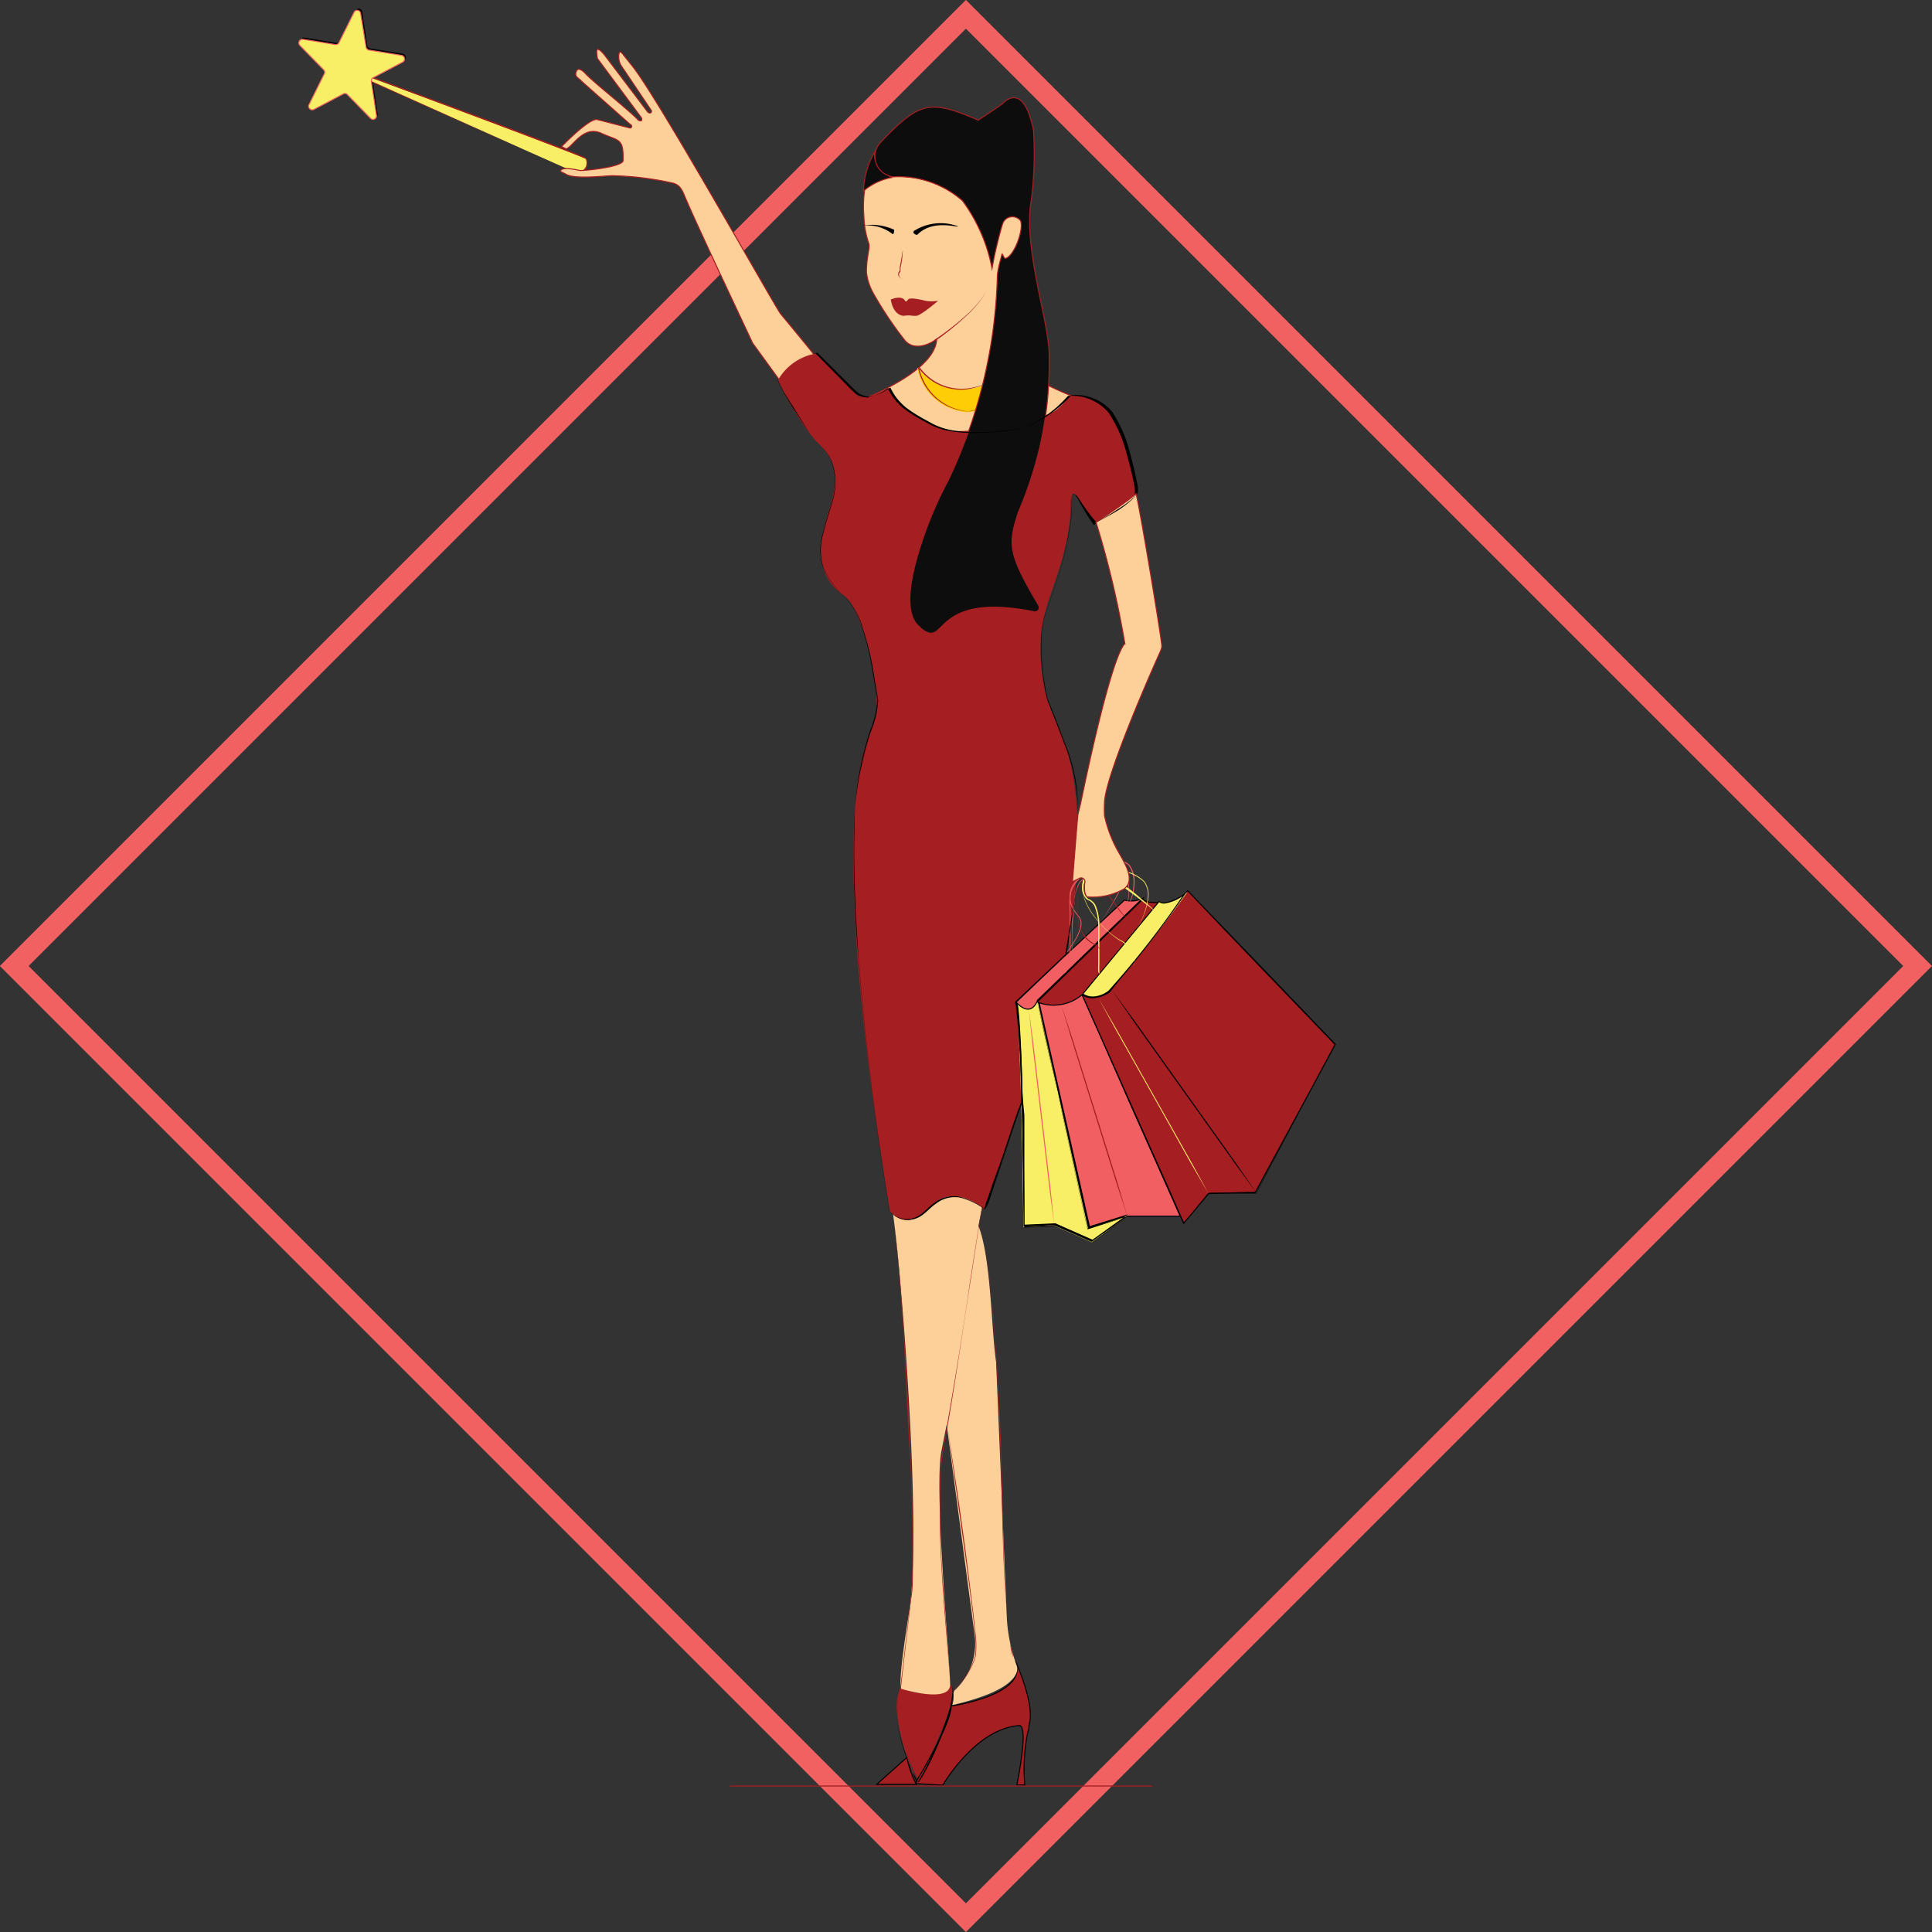 <svg xmlns="http://www.w3.org/2000/svg" viewBox="0 0 95 95.01"><rect x="0" y="0" width="95" height="95.01" fill="#333333" stroke="none"/><defs><style>.cls-1,.cls-14,.cls-18,.cls-6{fill:none;}.cls-1,.cls-6{stroke:#f16162;}.cls-1,.cls-12,.cls-16,.cls-18,.cls-3,.cls-6,.cls-7,.cls-9{stroke-miterlimit:10;}.cls-2,.cls-3{fill:#a51e22;}.cls-3,.cls-9{stroke:#000;}.cls-12,.cls-16,.cls-18,.cls-3,.cls-6,.cls-7,.cls-9{stroke-width:0.05px;}.cls-4{fill:#f9ef66;}.cls-5{fill:#a41e21;}.cls-12,.cls-7,.cls-8{fill:#fed099;}.cls-16,.cls-18,.cls-7{stroke:#a51e22;}.cls-11,.cls-9{fill:#f15f63;}.cls-10{fill:#fdc581;}.cls-12{stroke:#a41e21;}.cls-13{fill:#fff;}.cls-15{fill:#ffcd05;}.cls-16,.cls-17{fill:#0d0d0d;}.cls-18{stroke-linecap:round;}</style></defs><title>img-consultation</title><g id="Layer_2" data-name="Layer 2"><g id="img-consultation_icon" data-name="img-consultation icon"><rect class="cls-1" x="14.41" y="14.41" width="66.18" height="66.18" transform="translate(-19.68 47.5) rotate(-45)"/><g id="Shoes"><path class="cls-2" d="M44.28,83s-.66,1.43.82,4.43c.12.09,2.2-4,1.65-4.57l-.1.11a2.49,2.49,0,0,1-2.13.1Z"/><path class="cls-3" d="M45.21,87.33s1.54-2.52,1.56-3.44c0,0,3.86-.55,3.16-2.21,0,0,1,2.17.67,3.13,0,0,0,.29-.05.31a9.16,9.16,0,0,0-.16,2.65H50s.62-3,.1-2.92c-2.16.17-3.74,2.93-3.74,2.93L45,87.7Z"/><path class="cls-3" d="M44.6,86.41l-1.49,1.33h1.95A4.46,4.46,0,0,1,44.6,86.41Z"/></g><path d="M14.82,2.15a.18.18,0,0,1,.15-.3l1.6.26a.17.17,0,0,0,.18-.1L17.49.52a.17.17,0,0,1,.32.05l.25,1.66a.18.18,0,0,0,.14.15l1.6.26a.18.18,0,0,1,.05.34l-1.44.76a.18.18,0,0,0-.09.19l.25,1.66a.17.17,0,0,1-.29.15L17.13,4.55a.17.17,0,0,0-.2,0l-1.44.76A.18.18,0,0,1,15.26,5L16,3.54a.18.18,0,0,0,0-.21L14.82,2.15"/><path class="cls-4" d="M28.41,8.49a.45.45,0,0,1-.21-.05L16,3C19,4.09,28.77,7.7,28.82,7.81a.48.48,0,0,1,0,.46.46.46,0,0,1-.38.21Z"/><path class="cls-5" d="M16.06,3S28.75,7.71,28.8,7.82a.45.45,0,0,1-.39.64.42.42,0,0,1-.2,0L16.06,3m0-.05a.05.05,0,0,0,0,.1l12.15,5.4a.47.47,0,0,0,.22.05.48.48,0,0,0,.4-.23.5.5,0,0,0,0-.49c0-.11-7-2.69-12.77-4.84Z"/><path class="cls-4" d="M14.74,2.23a.18.18,0,0,1,.15-.3l1.6.26a.17.17,0,0,0,.18-.1L17.41.6a.17.17,0,0,1,.32.05L18,2.31a.18.18,0,0,0,.14.15l1.6.26a.18.18,0,0,1,.05.34l-1.44.76a.18.18,0,0,0-.09.19l.25,1.66a.17.17,0,0,1-.29.15L17.06,4.63a.17.17,0,0,0-.2,0l-1.44.76a.18.18,0,0,1-.23-.24l.74-1.49a.18.18,0,0,0,0-.21L14.74,2.23"/><path class="cls-6" d="M14.74,2.23a.18.18,0,0,1,.15-.3l1.6.26a.17.17,0,0,0,.18-.1L17.41.6a.17.17,0,0,1,.32.05L18,2.31a.18.18,0,0,0,.14.15l1.6.26a.18.18,0,0,1,.05.34l-1.44.76a.18.18,0,0,0-.09.19l.25,1.66a.17.17,0,0,1-.29.15L17.06,4.63a.17.17,0,0,0-.2,0l-1.44.76a.18.18,0,0,1-.23-.24l.74-1.49a.18.18,0,0,0,0-.21L14.74,2.23"/><path id="Wand_Hand" data-name="Wand Hand" class="cls-7" d="M40.84,18.29c-.29-.11,0,.09-2.45-2.85C38.06,15,32.29,4.7,31.07,3.22l-.36-.45c-.2-.27-.26-.27-.28-.08a.9.9,0,0,0,0,.21.82.82,0,0,0,.11.32l1.5,2.23c0,.12-.09.13-.18.07L29.73,2.71c-.05-.07-.26-.31-.35-.28s0,.45,0,.45l2.16,2.91c.08.23-.13.14-.16.11-.43-.47-2.17-1.83-2.57-2.26s-.49-.16-.5,0,.21.24.28.35l2.46,2.18a.08.08,0,0,1-.09.12l-1.59-.41c-.38-.1-1.76,1.33-1.76,1.33l.23.11c.33-.1.84-1.17,1.72-.77s1.1.22,1.08,1.34c0,.33-2,.52-2.14.49s-.7-.15-.87-.05,0,.13.19.23c.41.27,1.82.09,2.3.08A15,15,0,0,1,33.07,9c.32.08.44.26.6.65C34.23,11,37,16.84,37,16.86c1.45,2,3.36,4.61,3.54,5.07A5.72,5.72,0,0,1,40.84,18.29Z"/><path id="Legs" class="cls-8" d="M46.83,83.84a1.41,1.41,0,0,0,.05-.59l.05-.12a3.13,3.13,0,0,0,1-2.69L46.55,70.05h0l-.26,1.31c-.37,1.85.43,10.52.43,11.47s-2.38.22-2.38.22-.28.19.36-3.75c.67-4.11-.43-17.24-.79-19.61s.11-2.47.11-2.47c3.31,1.31,4.51.88,4.51.88s-.13.72-.42,2.18c.62,1.53.63,5.06.87,6.7l.52,12.4A8,8,0,0,0,50,81.92S50.49,83,46.83,83.84Z"/><path class="cls-2" d="M45.78,59.3c-.92,1-1.55.76-2,.25,0,0-3.31-18.26-1-23.45.46-1,6-8.56,6.83-4.22.06.34,2.13,3.35,2.3,3.65,0,0,.81,1.12,1.06,4.37A31.6,31.6,0,0,1,52.42,47c-.15.75-2.18,1.68-2.4,2.47l.27,4.52-1.88,5.48S46.92,58.11,45.78,59.3Z"/><g id="Bags_Back" data-name="Bags Back"><path class="cls-9" d="M51,49.21a1.92,1.92,0,0,0,2.16-.41l4.87,11-2.61,0-1.94.6Z"/><path d="M55.37,59.82l.42,0h1.86l.42,0-.42,0H55.79Z"/><line class="cls-10" x1="53.3" y1="48.63" x2="57.46" y2="58.1"/><path class="cls-3" d="M53.21,48.91l5,11.24,1.22-1.46,2.3-.07,3.93-7.26-7.26-7.56-3.86,5S53.75,49.29,53.21,48.91Z"/><path class="cls-4" d="M51.83,60.26l-1.51.08c0-.13-.09-10.07-.4-11.07h0c.06,0,.29.25.55.25h0c.21,0,.38-.15.52-.44L53.53,60.4l1.89-.61-1.72,1.3h0Z"/><path d="M51,49.09,53.5,60.4l1.93-.59-1.74,1.25-1.84-.82-1.52.07s-.06-10-.38-11.05a.83.83,0,0,0,.53.28c.18,0,.38-.11.55-.45m4.41,10.72h0M51,49a0,0,0,0,0,0,0c-.14.28-.31.42-.5.42a.79.79,0,0,1-.49-.26l0,0h0a0,0,0,0,0,0,.06c.31,1,.37,10.94.37,11a.05.05,0,0,0,0,0h0l1.51-.07,1.83.81h0l1.74-1.25a.05.05,0,0,0,0,0,0,0,0,0,0,0,0h0l-1.87.58L51.07,49.08a0,0,0,0,0,0,0Z"/><path class="cls-9" d="M49.95,49.26l5.34-5a1.31,1.31,0,0,0,.89-.08l-5.16,5S50.73,50.12,49.95,49.26Z"/><path class="cls-3" d="M53.21,48.91,57,44.37s-.72.06-.79-.17L51,49.27A2.17,2.17,0,0,0,53.21,48.91Z"/><path class="cls-4" d="M53.75,49.06a.85.85,0,0,1-.52-.16L57,44.31a.25.25,0,0,0,.24.1,2.51,2.51,0,0,0,1.16-.56,61.46,61.46,0,0,1-3.88,4.91,1.32,1.32,0,0,1-.79.3Z"/><path d="M58.19,44a44,44,0,0,1-3.67,4.7,1.3,1.3,0,0,1-.78.3.87.87,0,0,1-.46-.13L57,44.36a.43.43,0,0,0,.25.07,2,2,0,0,0,.93-.39m.22-.22a2.59,2.59,0,0,1-1.15.56.36.36,0,0,1-.26-.09l-3.79,4.62a.88.88,0,0,0,.54.17,1.34,1.34,0,0,0,.81-.31,50.14,50.14,0,0,0,3.86-5Z"/><path d="M54.67,48.67l1.14,1.56,2.46,3.45,2.46,3.45,1.09,1.58-1.14-1.56L58.22,53.7l-2.46-3.45Z"/><path class="cls-4" d="M54,49.06l.87,1.5,1.87,3.32,1.87,3.32.83,1.52-.87-1.5L56.7,53.89l-1.87-3.32Z"/><path d="M53.2,49,54,50.7l1.73,3.85,1.73,3.85.76,1.76-.81-1.74-1.73-3.85L54,50.72Z"/><path class="cls-2" d="M52.18,49.39,52.71,51l1.12,3.58,1.12,3.58.48,1.64-.53-1.62L53.78,54.6,52.66,51Z"/><path class="cls-11" d="M51.84,60.24l-.22-1.65-.43-3.64-.43-3.64-.17-1.66.22,1.65.43,3.64.43,3.64Z"/><path d="M51,49.27c.45,1.85.83,3.71,1.24,5.56l1.22,5.57,0,0,1.95-.57-1.93.62h0v0l-1.22-5.57C51.84,53,51.41,51.14,51,49.27Z"/><path d="M58,59.76l.18.41h0l1.21-1.48h2.37l3.86-7.33v0c-2.41-2.52-4.85-5-7.24-7.58,2.45,2.49,4.85,5,7.28,7.54h0v0l-3.86,7.33H59.46l-1.24,1.45h0Z"/><path d="M49.95,49.26c.21,1.83.25,3.68.31,5.52l.1,5.53,0,0,1.54-.07h0l1.82.83h0l1.75-1.24-1.74,1.26h0l-1.83-.81h0l-1.53.08a0,0,0,0,1,0,0h0c0-.93,0-1.84,0-2.77l0-2.76C50.18,52.94,50.14,51.09,49.95,49.26Z"/></g><path class="cls-12" d="M49.58,17.51c-.46-.64-.48-3.23-.41-4.19,0-.2.14,0,.14-.25,0-.06,0-.44.07-.21.12.42.54-.19.54-.19.77-1.44.39-1.73.21-2a.34.34,0,0,0-.23-.16.5.5,0,0,0-.53.27,9.46,9.46,0,0,0-.63,1.38v0a2.73,2.73,0,0,0-.06-.27,4.74,4.74,0,0,0-4.85-3.2c-.25,0-.56-1.45-.56-1.45a5.63,5.63,0,0,0-.79,3.41A4.47,4.47,0,0,0,42.73,12c.05.15-.1.61-.12,1.17a1.72,1.72,0,0,0,0,.26A2.76,2.76,0,0,0,43,14.52a17.61,17.61,0,0,0,1.52,2.25c.55.57,1.39,0,1.39,0l.15-.1c-.09,1.83-4.44,3.2-3.81,3.09,0,0,1,1.47,4.36,1.47,4.77,0,6.3-1.68,6.3-1.68S50.41,18.65,49.58,17.51Z"/><path id="Dress_Front" data-name="Dress Front" class="cls-2" d="M50,44.92c0-.5,3-1.31,3-1.77a21.45,21.45,0,0,0-1.06-7.63,9,9,0,0,1-.59-1.68c-.79-4.35,1.12-4.66,1.37-9.49,0-.1.12-.11.18,0a9.06,9.06,0,0,0,1,1.37,4.6,4.6,0,0,0,2.05-1.49s-.65-3.63-1.6-4.3a2.6,2.6,0,0,0-1.77-.48c-.59.95-2.22,2.05-5.9,1.74a5.32,5.32,0,0,1-3-2.12s-1.21.73-1.58.32-2-2-2-2a2.67,2.67,0,0,0-1.84,1.29,13,13,0,0,0,1.85,3c1.1,1,1.12,1.78.71,3.23-.3,1.06-1.12,3.13.68,4.38,1,.68,1.95,5.13,1.49,6.14-2.35,5.19.77,24.13.77,24.13.49.51,1.12.71,2-.25,1.14-1.18,2.63.13,2.63.13l1.74-5.28L44.89,45Z"/><path id="Bag_Hand_Back" data-name="Bag Hand Back" class="cls-13" d="M54.1,43.16c-.06.23-.4.09-.6,0l-.08-.24c0-.1.26-.27.26-.27S54.26,42.51,54.1,43.16Z"/><g id="Bag_Handles" data-name="Bag Handles"><path class="cls-11" d="M51.87,47.62a1.27,1.27,0,0,1,.26-.37,9.4,9.4,0,0,0,.7-1,2.09,2.09,0,0,0,.3-.73.56.56,0,0,0-.08-.41,3.76,3.76,0,0,1-.27-.37,1.11,1.11,0,0,1-.13-.93,1.62,1.62,0,0,1,.61-.77,4.06,4.06,0,0,1,.85-.5.76.76,0,0,1,.91.11.82.82,0,0,1,.18.85,5.6,5.6,0,0,1-.36.72c-.51.86-.89,1.39-.89,1.39h0s.38-.54.87-1.41a5.57,5.57,0,0,0,.35-.72.79.79,0,0,0-.17-.81.72.72,0,0,0-.86-.1,4,4,0,0,0-.85.49,1.59,1.59,0,0,0-.6.75,1.08,1.08,0,0,0,.12.91,3.74,3.74,0,0,0,.27.37.59.59,0,0,1,.09.43,2.11,2.11,0,0,1-.31.74,9.41,9.41,0,0,1-.71,1,1.28,1.28,0,0,0-.26.37Z"/><path class="cls-11" d="M52.22,47.94l.1-.05a.58.58,0,0,0,.16-.27,4.22,4.22,0,0,0,.12-1.13l0-1.61a7.38,7.38,0,0,1,0-.91,1.11,1.11,0,0,1,.46-.8,2.84,2.84,0,0,1,1.65-.78.68.68,0,0,1,.67.47,2.75,2.75,0,0,1,.14.75,2.87,2.87,0,0,1-.17,1.12,1.92,1.92,0,0,1-.19.39h0a1.92,1.92,0,0,0,.18-.39,2.85,2.85,0,0,0,.15-1.12,2.71,2.71,0,0,0-.15-.74.64.64,0,0,0-.62-.44,2.81,2.81,0,0,0-1.63.76,1.07,1.07,0,0,0-.45.77,7.35,7.35,0,0,0,0,.91c0,.59,0,1.14,0,1.61a4.23,4.23,0,0,1-.13,1.13.42.42,0,0,1-.26.32Z"/><path class="cls-11" d="M52.77,47.51s0,0-.06-.09a1.88,1.88,0,0,1,0-.32c0-.28,0-.68,0-1.16s0-1,.11-1.64a2.14,2.14,0,0,1,.24-.89,2.93,2.93,0,0,1,.71-.64,3,3,0,0,1,.87-.41.85.85,0,0,1,.89.16,1.31,1.31,0,0,1,.26.82,2.66,2.66,0,0,1-.12.77,4.13,4.13,0,0,1-.5,1,3.88,3.88,0,0,1-.26.35h0a3.86,3.86,0,0,0,.25-.36,4.1,4.1,0,0,0,.48-1,2.63,2.63,0,0,0,.1-.76,1.31,1.31,0,0,0-.25-.79.81.81,0,0,0-.84-.15,3,3,0,0,0-.85.4,2.91,2.91,0,0,0-.71.62,2.11,2.11,0,0,0-.24.88c-.08.59-.11,1.15-.12,1.63s0,.88,0,1.16a1.88,1.88,0,0,0,0,.32c0,.08.06.09.06.08Z"/><path class="cls-4" d="M54.05,47.88s0,0-.05-.1a2.79,2.79,0,0,1,0-.34l0-1.22c0-.25,0-.52,0-.81a2.57,2.57,0,0,0-.19-.87.64.64,0,0,0-.35-.3.67.67,0,0,1-.24-.43,1,1,0,0,1,.34-.92,1.33,1.33,0,0,1,1-.25,3.25,3.25,0,0,1,.94.24,1.94,1.94,0,0,1,.78.47,1.11,1.11,0,0,1,.19.78,3.5,3.5,0,0,1-.36,1.16,4.37,4.37,0,0,1-.22.41h0a4.34,4.34,0,0,0,.21-.41,3.48,3.48,0,0,0,.34-1.16,1.08,1.08,0,0,0-.19-.76,1.9,1.9,0,0,0-.77-.45,3.2,3.2,0,0,0-.93-.24,1.29,1.29,0,0,0-.93.23,1,1,0,0,0-.33.88.63.63,0,0,0,.22.41.67.67,0,0,1,.36.31,2.59,2.59,0,0,1,.19.89c0,.29,0,.56,0,.81l0,1.22a2.76,2.76,0,0,0,0,.34c0,.08,0,.1,0,.1Z"/><path class="cls-2" d="M54.32,47.55a.81.81,0,0,0,0-.38,1.05,1.05,0,0,0-.59-.76,1.17,1.17,0,0,1-.49-.47,2,2,0,0,1-.24-.72,4,4,0,0,1,.12-1.62,3,3,0,0,1,.14-.39c0-.12.14-.29.31-.25a1.43,1.43,0,0,1,.6.54c.31.42.58.83.83,1.16a2.35,2.35,0,0,0,.7.7.38.38,0,0,0,.36,0h0a.39.39,0,0,1-.37,0,2.37,2.37,0,0,1-.73-.69c-.26-.33-.52-.74-.83-1.16-.16-.19-.32-.45-.57-.53s-.22.11-.27.22a3,3,0,0,0-.15.39,3.52,3.52,0,0,0-.12,1.61,1.53,1.53,0,0,0,.71,1.16,1.08,1.08,0,0,1,.58.79.81.81,0,0,1,0,.38Z"/><path class="cls-4" d="M55.77,47.42a.81.81,0,0,0,0-.43,1,1,0,0,0-.23-.44,1.86,1.86,0,0,0-.53-.37,4.44,4.44,0,0,1-1.19-1.12,3.5,3.5,0,0,1-.46-.8,1.51,1.51,0,0,1-.12-.93.63.63,0,0,1,.26-.4.68.68,0,0,1,.47-.06,3,3,0,0,1,.85.35,9.81,9.81,0,0,1,1.33,1c.73.62,1.18,1.07,1.18,1.07h0s-.46-.45-1.2-1a11.9,11.9,0,0,0-1.33-.94,3,3,0,0,0-.84-.35.64.64,0,0,0-.44.05.6.6,0,0,0-.25.37,1.49,1.49,0,0,0,.1.92,3.35,3.35,0,0,0,.47.78,5,5,0,0,0,1.18,1.1,1.9,1.9,0,0,1,.52.39,1,1,0,0,1,.22.45.81.81,0,0,1,0,.44Z"/></g><path class="cls-14" d="M52.64,25c0-1.4.43-.33.52-.21a6.06,6.06,0,0,0,1.23.76s1.52-1.07,1.52-1.34a11.54,11.54,0,0,0-1.25-3.91,2.42,2.42,0,0,0-2.08-.89"/><g id="Necklac"><path class="cls-15" d="M47.57,20.27a2.66,2.66,0,0,1-2.47-2.2,2.82,2.82,0,0,0,2.47,1.07,4.16,4.16,0,0,0,2.27-1.07l.11-.07a2.16,2.16,0,0,1-.76,1.48A2.49,2.49,0,0,1,47.57,20.27Z"/><path class="cls-5" d="M49.95,18h0a2.82,2.82,0,0,1-2.37,2.23,2.65,2.65,0,0,1-2.44-2.18,2.56,2.56,0,0,0,2.44,1.09A5,5,0,0,0,49.95,18m0-.05s0,0-.12.08a4.13,4.13,0,0,1-2.25,1.07A2.54,2.54,0,0,1,45.18,18a.05.05,0,0,0,0,0h0a0,0,0,0,0,0,0,2.69,2.69,0,0,0,2.49,2.23A2.85,2.85,0,0,0,50,18a.05.05,0,0,0-.05-.05Z"/></g><g id="Hair"><path class="cls-16" d="M43.06,7.39a4,4,0,0,0-.6,2,3,3,0,0,1,1.38-.66S42.76,8.13,43.06,7.39Z"/><path class="cls-16" d="M51.11,22.07a18.64,18.64,0,0,0,.48-4.61c0-1.66-1.32-5.33-.87-7.69a18.45,18.45,0,0,0,.1-3.36c-.51-2.52-1.51-1.32-1.54-1.3-.4.29-1.18.8-1.18.8h0C45.71,4.87,45.2,5,43.3,7a1,1,0,0,0,.35,1.62.63.63,0,0,0,.35.07,4.77,4.77,0,0,1,3.32,1.17,8.21,8.21,0,0,1,1.46,3.34A20.36,20.36,0,0,1,49.3,11a.51.51,0,0,1,.88-.15c.18.39-.3,1.76-.75,1.86-.06,0-.16-.28-.16-.22s-.22.71-.23,1.12a24.7,24.7,0,0,1-2.41,10A19.07,19.07,0,0,0,45,27.75c-.69,2.7.21,3,.26,3.13,1.35,1.12.43-1.83,5.59-.8a.21.21,0,0,0,.22-.32c-1.52-2.56-1.5-3-1-4.56A19.7,19.7,0,0,0,51.11,22.07Z"/></g><g id="Face"><path d="M44.91,11.44s0-.09.07-.11a2.45,2.45,0,0,1,2.13-.2c0,.08-1.24-.37-2,.41C45,11.57,44.91,11.44,44.91,11.44Z"/><path d="M43.95,11.29a2.65,2.65,0,0,0-1.63-.18,2,2,0,0,1,1.57.4C43.94,11.56,44,11.3,43.95,11.29Z"/><path class="cls-2" d="M44.39,12.29s0,.44-.11.87l0,.16c0,.06-.07.1-.07.14a.19.19,0,0,0,.1.22.35.35,0,0,0,.26,0,.36.36,0,0,1-.27,0,.21.21,0,0,1-.13-.24c0-.07.06-.09.07-.14l0-.16C44.33,12.73,44.39,12.29,44.39,12.29Z"/><path class="cls-2" d="M43.8,14.73s.46-.21.66,0l.05.07a.05.05,0,0,0,.08,0l.08-.09s.1-.11.83.08a1.85,1.85,0,0,0,.63,0s-.86.74-1.08.74l-.16,0a1.27,1.27,0,0,0-.45,0h0S43.94,15.55,43.8,14.73Z"/><path class="cls-2" d="M45.94,16.72a13.94,13.94,0,0,0,1.47-1.13,5.55,5.55,0,0,0,.87-.93,1.18,1.18,0,0,0,.19-.38.62.62,0,0,0,0-.16.62.62,0,0,1,0,.16,1.19,1.19,0,0,1-.18.38,5.56,5.56,0,0,1-.86.95A14,14,0,0,1,46,16.76Z"/></g><g id="Pop_Lines" data-name="Pop Lines"><path class="cls-2" d="M48.31,59.35s-.08.36-.18,1L47.72,63c-.35,2.2-.76,5.14-1.29,8.07a9.75,9.75,0,0,0-.17,2.2c0,.73,0,1.45,0,2.15,0,1.39.14,2.69.21,3.8l.27,3.7h0l-.3-3.7c-.08-1.11-.18-2.41-.22-3.8,0-.7,0-1.42,0-2.15a9.72,9.72,0,0,1,.17-2.21c.53-2.92,1-5.86,1.31-8.06l.42-2.66c.1-.64.18-1,.18-1Z"/><path class="cls-2" d="M46.75,82.9a1,1,0,0,1,.07.61,4.4,4.4,0,0,1-.12.61,11.53,11.53,0,0,1-.39,1.18,14.54,14.54,0,0,1-1.07,2.24.49.49,0,0,1-.1.12c-.07,0-.07-.08-.1-.11l-.12-.28c-.08-.19-.15-.39-.22-.58-.14-.39-.26-.79-.36-1.19a8.06,8.06,0,0,1-.22-1.22A2.29,2.29,0,0,1,44.27,83h0l.34-2.9.17-1.45c.05-.48.07-1,.08-1.46,0-1.95,0-3.9-.13-5.84s-.19-3.89-.31-5.84l-.21-2.91c-.08-1-.16-1.94-.31-2.9h0c.16,1,.24,1.93.33,2.9l.22,2.91q.2,2.92.32,5.84c.08,1.95.14,3.89.12,5.84,0,.49,0,1-.09,1.46l-.17,1.45L44.3,83h0a2.27,2.27,0,0,0-.15,1.21,8.08,8.08,0,0,0,.21,1.22c.1.4.22.8.35,1.19.07.2.14.39.22.58l.12.28s0,.12.08.1a.5.5,0,0,0,.1-.11,14.53,14.53,0,0,0,1.07-2.24,11.49,11.49,0,0,0,.4-1.18,4.36,4.36,0,0,0,.12-.61,1,1,0,0,0-.07-.6Z"/><path class="cls-2" d="M46.85,83.14a4.87,4.87,0,0,0,.39-.42,3.16,3.16,0,0,0,.71-1.3,4.51,4.51,0,0,0,0-1l-.12-1.11-.31-2.41-.91-6.57h0s.53,3.27.95,6.56l.3,2.42.12,1.11a4.44,4.44,0,0,1,0,1,3.17,3.17,0,0,1-.72,1.3,4.87,4.87,0,0,1-.39.42Z"/><path class="cls-2" d="M49.89,81.72a1.16,1.16,0,0,1-.08-.23c0-.15-.08-.38-.13-.67-.09-.58-.17-1.42-.24-2.42-.15-2-.16-4.7-.26-7.38s-.24-5.37-.45-7.37c-.1-1-.22-1.83-.33-2.41a4.74,4.74,0,0,0-.17-.66,1,1,0,0,0-.1-.22,1,1,0,0,1,.1.22,4.73,4.73,0,0,1,.17.66c.12.58.24,1.41.34,2.41.21,2,.38,4.69.48,7.37s.09,5.37.23,7.38c.06,1,.14,1.84.23,2.42,0,.29.09.52.13.67A1.16,1.16,0,0,0,49.89,81.72Z"/></g><path d="M46.78,82.9a.66.66,0,0,1,.09.41,4.5,4.5,0,0,1-.23,1.1,15,15,0,0,1-.56,1.49,12.43,12.43,0,0,1-.83,1.63l-.07.09s0,0-.08,0,0,0,0-.05l-.1-.21L44.77,87c-.11-.29-.21-.57-.3-.85a10.47,10.47,0,0,1-.37-1.55,3.58,3.58,0,0,1,0-1.13,1.49,1.49,0,0,1,.13-.41,1.48,1.48,0,0,0-.13.41,3.57,3.57,0,0,0,0,1.12,10.45,10.45,0,0,0,.39,1.54c.09.28.19.56.3.85l.18.43.1.2c0,.1.06,0,.11-.07A12.43,12.43,0,0,0,46,85.9a15,15,0,0,0,.58-1.49,4.49,4.49,0,0,0,.24-1.1A.66.66,0,0,0,46.78,82.9Z"/><path d="M38.25,18.65a1.13,1.13,0,0,0,.14.34l.18.33L39,20l.79,1.27h0l.6.67a2.31,2.31,0,0,1,.5.74,3,3,0,0,1,.1,1.77c-.14.58-.36,1.14-.49,1.73a2.76,2.76,0,0,0,0,1.76,4.3,4.3,0,0,0,1.06,1.43,3.36,3.36,0,0,1,.87,1.55,12.5,12.5,0,0,1,.45,1.74l.3,1.77h0a4.63,4.63,0,0,1-.36,1.54c-.17.5-.3,1-.42,1.53A14.76,14.76,0,0,0,42,40.6c-.05,2.12,0,4.23.2,6.34.31,4.22.87,8.42,1.53,12.61h0a1.15,1.15,0,0,0,1.17.35c.43-.12.69-.51,1.05-.76a1.53,1.53,0,0,1,1.26-.29,3.65,3.65,0,0,1,1.19.58h0a5.3,5.3,0,0,1,.2-.6l.21-.62L49.25,57c.28-.83.54-1.66.84-2.49a2.26,2.26,0,0,0,.11-.3c0-.11,0-.22,0-.33v-.65l-.05-1.31-.08-1.31L50,49.92a4.33,4.33,0,0,0-.09-.64v0h0l2.47-2.35h0L53,43.24h0l0-1.14A10.81,10.81,0,0,0,53,41c0-.38,0-.76,0-1.14a10.91,10.91,0,0,0-.09-1.13,8.51,8.51,0,0,0-.59-2.19q-.4-1.07-.82-2.12h0a11.85,11.85,0,0,1-.31-3,4.44,4.44,0,0,1,.3-1.49q.26-.72.49-1.44a15.33,15.33,0,0,0,.68-3c0-.25,0-.51,0-.76a.78.78,0,0,1,.08-.38c.05-.07.14,0,.18,0a1.05,1.05,0,0,1,.12.15,10.23,10.23,0,0,0,.9,1.22h0a15.94,15.94,0,0,0,1.85-1.29.52.52,0,0,0,.16-.21,2.57,2.57,0,0,0,0-.28l-.11-.55c-.08-.37-.17-.73-.27-1.09a6.58,6.58,0,0,0-.89-2.06,2.35,2.35,0,0,0-2-.81h0a5.93,5.93,0,0,1-2.05,1.49,5.05,5.05,0,0,1-1.25.25,12.51,12.51,0,0,1-1.27.08,7.25,7.25,0,0,1-1.27-.09,3.31,3.31,0,0,1-1.19-.44,8,8,0,0,1-1.09-.67,2.7,2.7,0,0,1-.78-1h0a2.55,2.55,0,0,1-1,.46,1.29,1.29,0,0,1-.54-.16,4.05,4.05,0,0,1-.42-.39l-1.62-1.61h0A2.5,2.5,0,0,0,38.25,18.65Zm0,0a2.51,2.51,0,0,1,1.84-1.29h0L41.7,19a4.06,4.06,0,0,0,.42.39,1.28,1.28,0,0,0,.54.16,2.54,2.54,0,0,0,1-.46h0a2.69,2.69,0,0,0,.78,1,8,8,0,0,0,1.09.67,3.3,3.3,0,0,0,1.19.44,7.24,7.24,0,0,0,1.27.09,12.49,12.49,0,0,0,1.27-.08,5,5,0,0,0,1.25-.25,5.91,5.91,0,0,0,2-1.49h0a2.37,2.37,0,0,1,2,.82,6.6,6.6,0,0,1,.9,2.06c.1.36.2.73.28,1.1l.11.55a2.57,2.57,0,0,1,0,.28.5.5,0,0,1-.17.23,16,16,0,0,1-1.85,1.3h0A10.25,10.25,0,0,1,53,24.52c-.06-.08-.16-.27-.25-.19a.78.78,0,0,0-.07.36c0,.25,0,.51,0,.76a15.34,15.34,0,0,1-.68,3q-.23.73-.49,1.45a4.41,4.41,0,0,0-.3,1.48,11.83,11.83,0,0,0,.31,3h0q.43,1.05.83,2.12a8.55,8.55,0,0,1,.59,2.19A11,11,0,0,1,53,39.83c0,.38,0,.76,0,1.14a10.79,10.79,0,0,1,0,1.14l0,1.14h0l-.55,3.68h0L50,49.28v0a3.74,3.74,0,0,1,.09.66l.05.65.08,1.31.05,1.31v.66c0,.11,0,.22,0,.33a2.17,2.17,0,0,1-.11.31c-.29.82-.56,1.65-.84,2.48l-.41,1.24-.21.62a2,2,0,0,1-.27.62h0a3.61,3.61,0,0,0-1.17-.57,1.49,1.49,0,0,0-1.23.28c-.36.24-.62.64-1.07.76a1.2,1.2,0,0,1-1.22-.37h0c-.66-4.18-1.22-8.38-1.53-12.61-.15-2.11-.25-4.23-.19-6.35a14.8,14.8,0,0,1,.34-3.15c.12-.52.25-1,.42-1.53a4.6,4.6,0,0,0,.36-1.53h0l-.3-1.77a12.49,12.49,0,0,0-.44-1.73,3.33,3.33,0,0,0-.86-1.54,4.32,4.32,0,0,1-1.06-1.43,2.78,2.78,0,0,1,0-1.77c.13-.59.35-1.14.49-1.73a2.94,2.94,0,0,0-.1-1.76,2.3,2.3,0,0,0-.49-.74l-.6-.67h0L38.95,20l-.38-.64L38.38,19A1.12,1.12,0,0,1,38.24,18.65Z"/><path class="cls-7" d="M53.86,25.71s1.79-1.19,2-1.44c.2.75,1.3,7.37,1.27,7.53h0a1.26,1.26,0,0,1-.09.27c-.4.88-2.66,6-2.73,7.37a6.66,6.66,0,0,0,0,.67A6.38,6.38,0,0,0,55,41.9c.35.61.83,1.4.27,1.81a3.12,3.12,0,0,1-1.81.39c-.16-.09-.15-.58-.11-.72v0a.19.19,0,0,0-.28-.19l-.34.17c0,.1.25-3.22.28-3.34s.09-.36.13-.53c.28-1.36,1.48-7.06,2.17-7.85A46.43,46.43,0,0,0,53.9,25.7"/><path class="cls-17" d="M53.86,25.71s.57-.31,1.1-.67a5,5,0,0,0,.72-.52.89.89,0,0,0,.25-.31.9.9,0,0,1-.24.33,5,5,0,0,1-.7.55C54.44,25.42,53.86,25.71,53.86,25.71Z"/><line class="cls-18" x1="35.91" y1="87.82" x2="56.65" y2="87.82"/></g></g></svg>